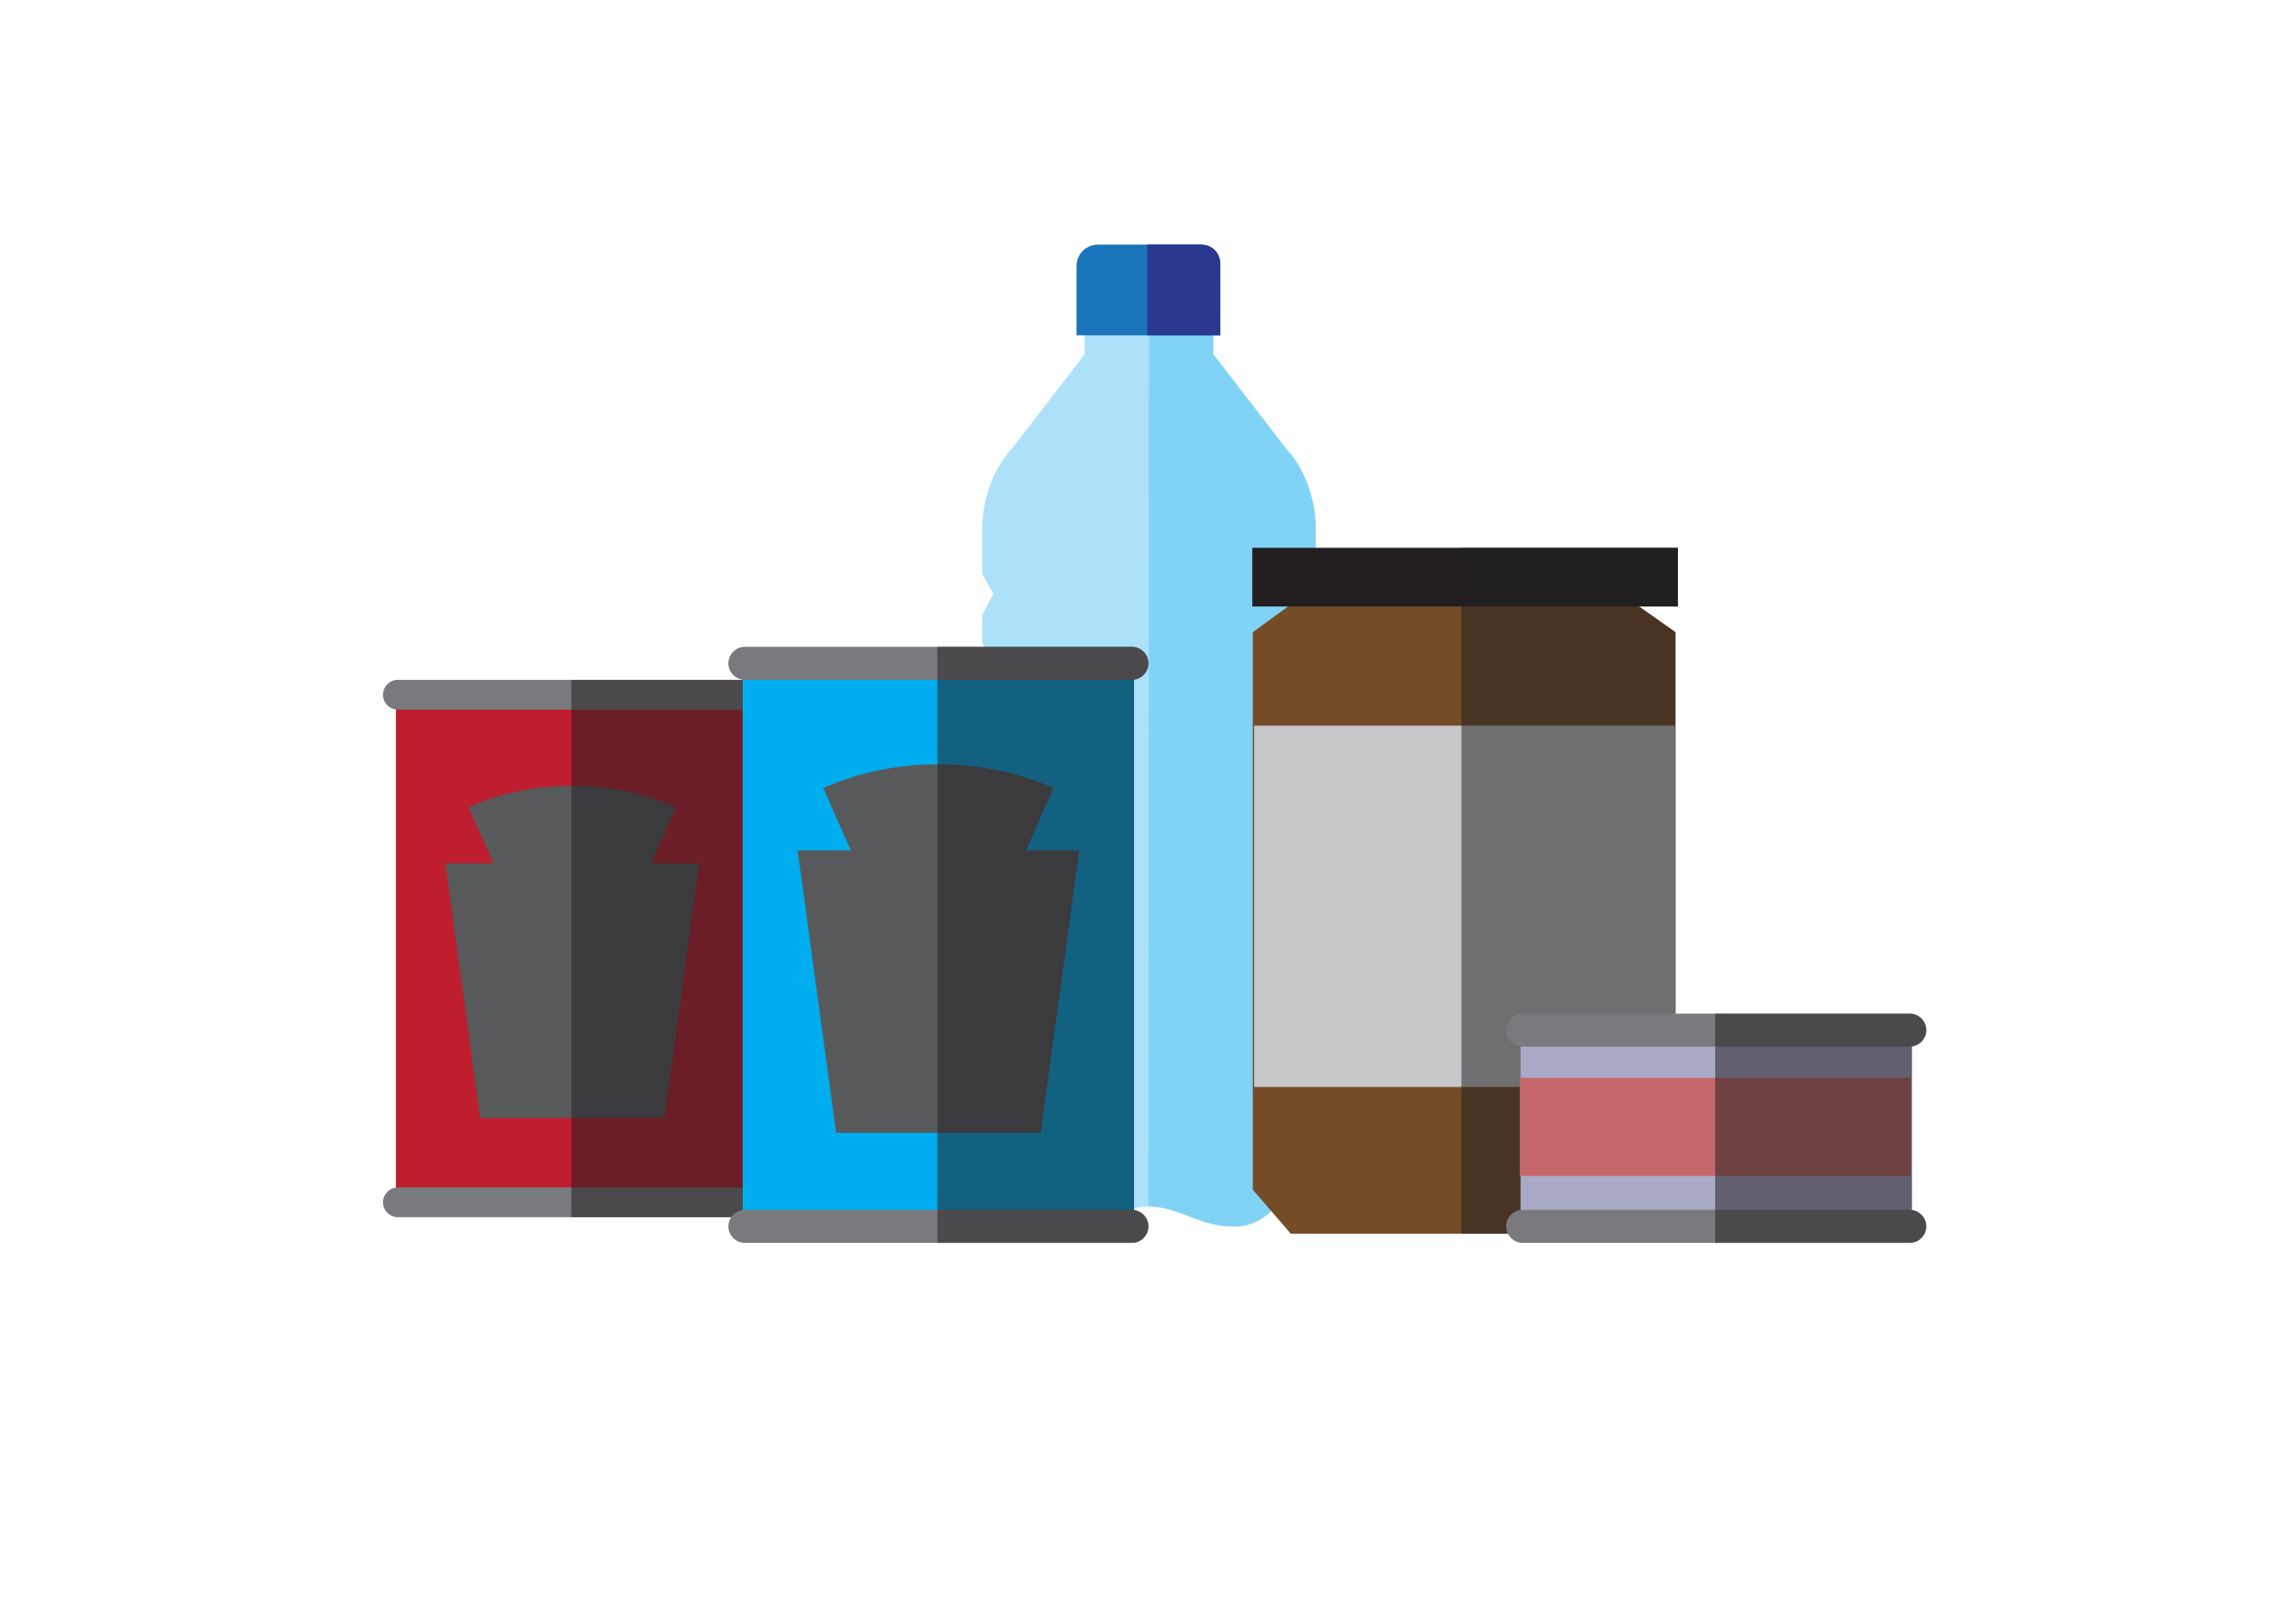 <svg xmlns="http://www.w3.org/2000/svg" xmlns:xlink="http://www.w3.org/1999/xlink" id="Layer_1" width="289" height="206.827" x="0" y="0" enable-background="new 0 0 289 206.827" version="1.1" viewBox="0 0 289 206.827" xml:space="preserve"><g><defs><path id="SVGID_1_" d="M0,206V11.348C0,5.081,5.076,0,11.339,0h266.323C283.924,0,289,5.081,289,11.348V206H0z"/></defs><clipPath id="SVGID_2_"><use overflow="visible" xlink:href="#SVGID_1_"/></clipPath><linearGradient id="SVGID_3_" x1="144.5" x2="144.5" y1="276" y2="0" gradientUnits="userSpaceOnUse"><stop offset=".316" stop-color="#FFF"/><stop offset="1" stop-color="#ADE1F9"/></linearGradient><path fill="url(#SVGID_3_)" d="M277.661,276H11.339C5.076,276,0,270.924,0,264.661 V11.339C0,5.076,5.076,0,11.339,0h266.323C283.924,0,289,5.076,289,11.339v253.323C289,270.924,283.924,276,277.661,276z" clip-path="url(#SVGID_2_)" display="none"/><g clip-path="url(#SVGID_2_)"><g><g><path fill="#ADE1F9" d="M167.511,141.796V104.85l-1.238-2.701l1.238-2.363v-4.051l-1.35-2.813l1.35-2.588v-3.488l-1.35-2.475 l1.35-2.476v-3.564l-1.425-2.7l1.425-2.55c0,0,0-4.704,0-5.552c0-6.751-3.751-10.352-3.751-10.352l-9.302-12.078v-3.601h-8.177 l-0.001,1.642l-0.001-1.642h-8.177v3.601l-9.302,12.078c0,0-3.751,3.601-3.751,10.352c0,0.848,0,5.552,0,5.552l1.425,2.55 l-1.425,2.7v3.564l1.35,2.476l-1.35,2.475v3.488l1.35,2.588l-1.35,2.813v4.051l1.238,2.363l-1.238,2.701v36.946 c0,0-0.15,2.851,1.65,6.301c1.8,3.451,4.051,8.102,8.702,8.102c4.622,0,6.875-2.516,10.878-2.548 c4.003,0.032,6.257,2.548,10.878,2.548c4.651,0,6.901-4.651,8.702-8.102C167.661,144.646,167.511,141.796,167.511,141.796z"/><path fill="#81D3F6" d="M146.281,41.499h8.177v3.601l9.302,12.078c0,0,3.751,3.601,3.751,10.352c0,0.848,0,5.551,0,5.551 l-1.425,2.55l1.425,2.7v3.563l-1.35,2.476l1.35,2.475v3.488l-1.35,2.588l1.35,2.813v4.051l-1.238,2.363l1.238,2.701v36.946 c0,0,0.15,2.851-1.65,6.301c-1.8,3.451-4.051,8.102-8.702,8.102c-4.651,0-6.902-2.551-10.952-2.551L146.281,41.499z"/><path fill="#1B75BB" d="M155.356,42.699h-18.304v-8.816c0-1.511,1.225-2.736,2.736-2.736h12.832 c1.511,0,2.736,1.225,2.736,2.736V42.699z"/><path fill="#2B388F" d="M152.994,31.146h-6.94v11.552h9.302v-9.19C155.356,32.204,154.299,31.146,152.994,31.146z"/></g></g><g><g><polygon fill="#754C28" points="213.312 151.501 208.478 157.107 164.337 157.107 159.493 151.501 159.493 80.503 165.272 76.299 207.342 76.299 213.312 80.503"/><rect width="54.183" height="7.474" x="159.433" y="69.76" fill="#231F20"/><rect width="53.599" height="46.009" x="159.667" y="92.414" fill="#C7C8CA"/></g><polygon fill="#231F20" points="213.616 69.76 186.058 69.76 186.058 157.107 208.478 157.107 213.312 151.501 213.312 80.503 208.669 77.233 213.616 77.233" opacity=".53"/></g><g><g><rect width="44.918" height="64.008" x="50.406" y="88.681" fill="#BE1E2D"/><path fill="#797A7D" d="M95.078,90.365H50.652c-1.042,0-1.895-0.853-1.895-1.895l0,0c0-1.042,0.853-1.895,1.895-1.895h44.427 c1.042,0,1.895,0.853,1.895,1.895l0,0C96.973,89.512,96.12,90.365,95.078,90.365z"/><path fill="#797A7D" d="M95.078,155.005H50.652c-1.042,0-1.895-0.853-1.895-1.895v0c0-1.042,0.853-1.895,1.895-1.895h44.427 c1.042,0,1.895,0.853,1.895,1.895v0C96.973,154.152,96.12,155.005,95.078,155.005z"/><path fill="#58595B" d="M82.919,109.946l3.158-7.159c-4.719-2.073-9.241-2.736-13.16-2.71v-0.001 c-0.017,0-0.035,0.001-0.053,0.001c-0.017,0-0.035-0.001-0.053-0.001v0.001c-3.918-0.026-8.441,0.637-13.16,2.71l3.158,7.159 h-6.106l4.422,32.425h11.686h0.105h11.686l4.422-32.425H82.919z"/></g><path fill="#231F20" d="M95.324,151.24v-60.9c0.926-0.122,1.649-0.912,1.649-1.87 c0-1.042-0.853-1.895-1.895-1.895H72.746v68.43h22.332c1.042,0,1.895-0.853,1.895-1.895 C96.973,152.152,96.25,151.362,95.324,151.24z" opacity=".53"/></g><g><g><rect width="49.824" height="70.999" x="94.56" y="84.707" fill="#00ADEE"/><path fill="#797A7D" d="M144.112,86.575H94.833c-1.156,0-2.102-0.946-2.102-2.102v0c0-1.156,0.946-2.102,2.102-2.102h49.279 c1.156,0,2.102,0.946,2.102,2.102v0C146.213,85.629,145.268,86.575,144.112,86.575z"/><path fill="#797A7D" d="M144.112,158.274H94.833c-1.156,0-2.102-0.946-2.102-2.102v0c0-1.156,0.946-2.102,2.102-2.102h49.279 c1.156,0,2.102,0.946,2.102,2.102v0C146.213,157.328,145.268,158.274,144.112,158.274z"/><path fill="#58595B" d="M130.624,108.295l3.503-7.941c-5.234-2.3-10.251-3.035-14.597-3.006v-0.002 c-0.019,0-0.039,0.001-0.058,0.001c-0.019,0-0.039-0.001-0.058-0.001v0.002c-4.346-0.029-9.362,0.706-14.597,3.006l3.503,7.941 h-6.773l4.905,35.966h12.962h0.117h12.962l4.905-35.966H130.624z"/></g><path fill="#231F20" d="M144.384,154.098V86.547c1.027-0.136,1.829-1.012,1.829-2.074 c0-1.156-0.946-2.102-2.102-2.102h-24.771v75.903h24.771c1.156,0,2.102-0.946,2.102-2.102 C146.213,155.11,145.411,154.234,144.384,154.098z" opacity=".53"/></g><g><g><rect width="49.824" height="24.286" x="193.585" y="131.416" fill="#A9AAC6"/><path fill="#797A7D" d="M243.136,133.285h-49.279c-1.156,0-2.102-0.946-2.102-2.102v0c0-1.156,0.946-2.102,2.102-2.102h49.279 c1.156,0,2.102,0.946,2.102,2.102v0C245.238,132.339,244.292,133.285,243.136,133.285z"/><path fill="#797A7D" d="M243.136,158.271h-49.279c-1.156,0-2.102-0.946-2.102-2.102v0c0-1.156,0.946-2.102,2.102-2.102h49.279 c1.156,0,2.102,0.946,2.102,2.102v0C245.238,157.325,244.292,158.271,243.136,158.271z"/></g><rect width="49.746" height="12.495" x="193.492" y="137.255" fill="#C6686B"/><path fill="#231F20" d="M243.408,154.095v-20.838c1.027-0.136,1.829-1.012,1.829-2.074 c0-1.156-0.946-2.102-2.102-2.102h-24.771v29.191h24.771c1.156,0,2.102-0.946,2.102-2.102 C245.238,155.107,244.436,154.231,243.408,154.095z" opacity=".53"/></g></g></g></svg>